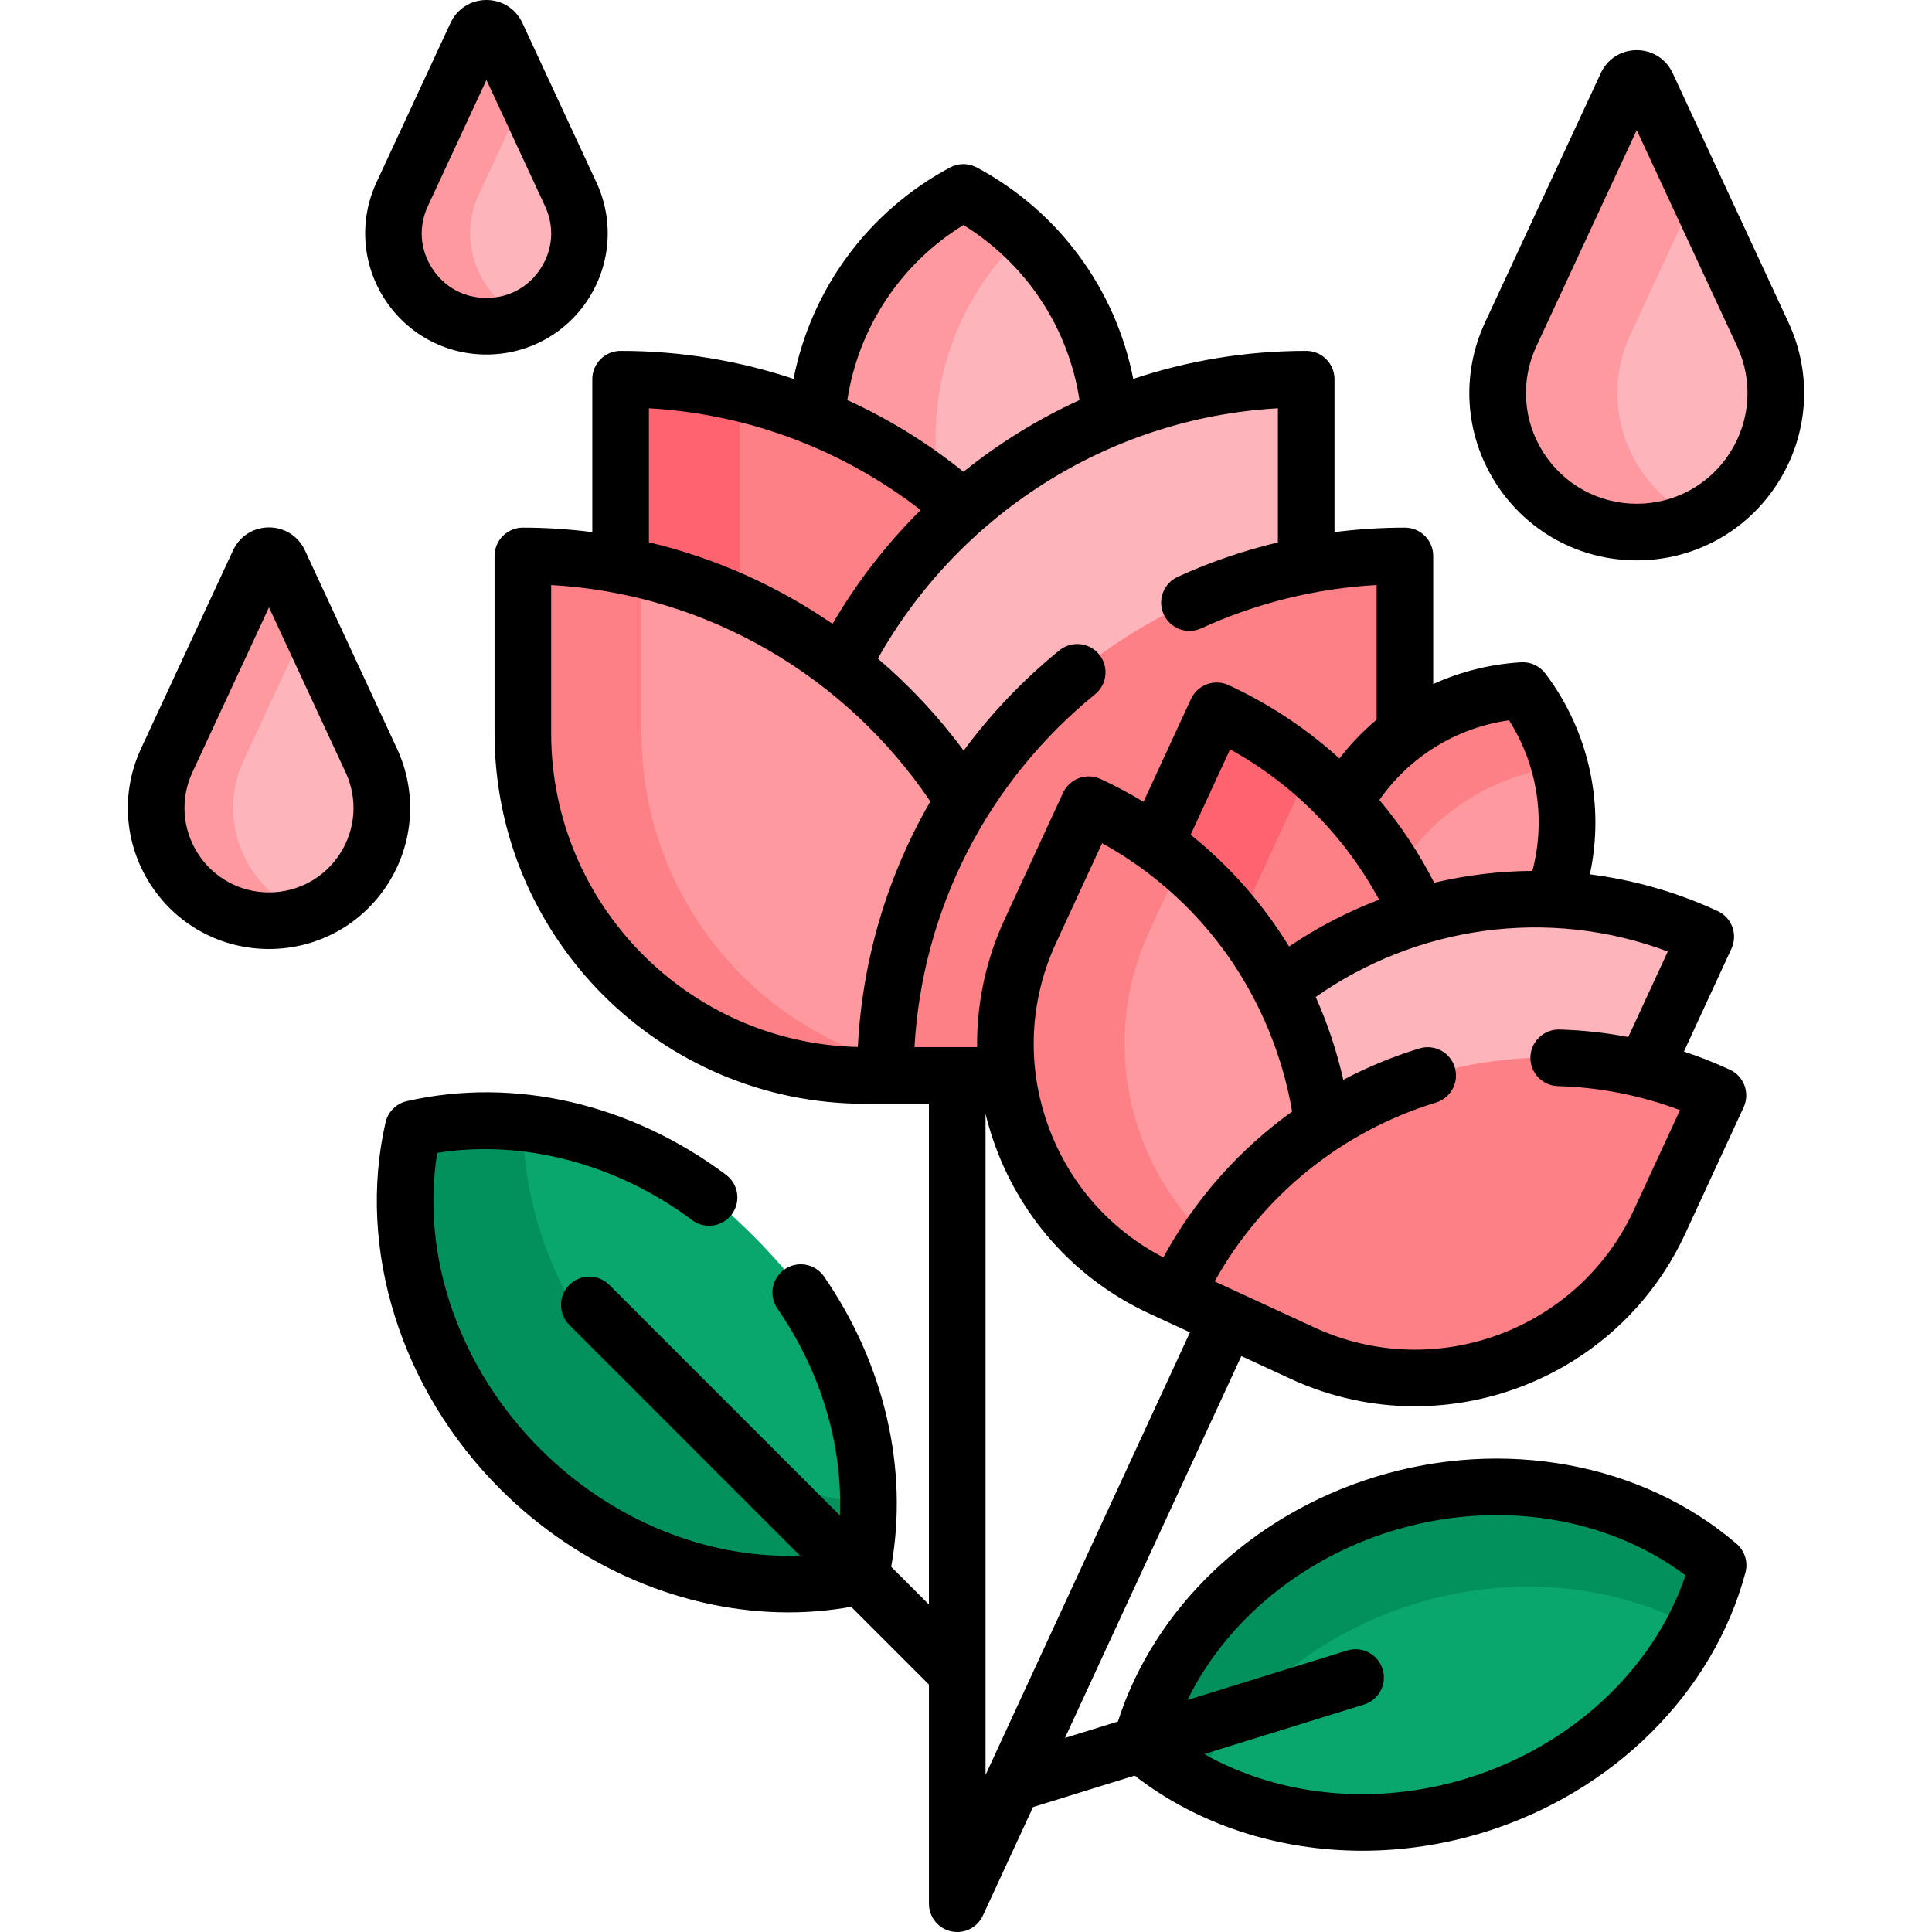 <svg id="Capa_1" enable-background="new 0 0 512 512" height="512" viewBox="0 0 512 512" width="512" xmlns="http://www.w3.org/2000/svg"><g><g><path d="m255.313 134.715c11.426-10.041 24.528-18.216 38.834-24.058-1.886-25.876-17.114-48.044-38.834-59.669-21.72 11.625-36.947 33.794-38.834 59.669 14.307 5.842 27.409 14.017 38.834 24.058z" fill="#fdb4ba"/><path d="m249.199 129.639c-.815-4.392-1.265-8.912-1.265-13.541 0-21.176 8.921-40.263 23.207-53.721-4.731-4.456-10.049-8.296-15.827-11.389-21.72 11.625-36.947 33.794-38.833 59.669 11.814 4.825 22.811 11.237 32.718 18.982z" fill="#fe99a0"/><g><g><path d="m223.111 176.341c7.996-15.882 18.974-30.001 32.202-41.625-24.244-21.305-56.032-34.231-90.843-34.231v49.285c21.807 4.152 41.791 13.442 58.641 26.571z" fill="#fd8087"/></g><path d="m196.002 159.85v-55.733c-10.126-2.373-20.682-3.633-31.532-3.633v49.285c11.034 2.102 21.601 5.516 31.532 10.081z" fill="#fe646f"/><path d="m346.157 100.485c-53.806 0-100.382 30.876-123.033 75.866 13.071 10.186 24.255 22.678 32.943 36.866 19.721-31.813 52.119-54.975 90.09-62.367z" fill="#fdb4ba"/></g><g><path d="m255.441 212.214c-24.318-38.96-67.566-64.888-116.876-64.888v46.979c0 50.095 40.61 90.706 90.706 90.706h5.362c0-26.731 7.625-51.677 20.808-72.797z" fill="#fe99a0"/><g><path d="m234.687 281.216c-37.413-11.186-64.685-45.861-64.685-86.911v-43.37c-10.097-2.358-20.621-3.609-31.437-3.609v46.979c0 50.095 40.61 90.706 90.706 90.706h5.362c0-1.27.02-2.534.054-3.795z" fill="#fd8087"/></g><g><path d="m273.044 246.769 15.48-33.514c6.356 2.936 12.285 6.418 17.772 10.352-.033-.024-.065-.048-.098-.072l16.24-35.159c13.501 6.236 25.088 14.918 34.519 25.255-.26-.284-.506-.578-.769-.86 4.107-7.42 9.663-13.601 16.127-18.396 0-.024.001-.047.001-.07v-46.979c-76.041 0-137.685 61.644-137.685 137.685h32.331c-1.502-12.64.353-25.839 6.082-38.242z" fill="#fd8087"/></g></g></g><g><path d="m431.031 22.53-30.695 66.113c-11.338 24.42 6.492 52.357 33.416 52.357 26.923 0 44.754-27.937 33.416-52.357l-30.695-66.113c-1.075-2.315-4.367-2.315-5.442 0z" fill="#fdb4ba"/></g><g><path d="m432.07 88.643 17.549-37.798-13.146-28.315c-1.075-2.316-4.367-2.316-5.442 0l-30.695 66.113c-11.338 24.42 6.492 52.357 33.416 52.357 5.775 0 11.127-1.293 15.867-3.553-17.359-8.277-26.455-29.622-17.549-48.804z" fill="#fe99a0"/></g><g><path d="m68.565 149.006-24.385 52.521c-9.197 19.808 5.267 42.47 27.106 42.47 21.839 0 36.302-22.661 27.106-42.47l-24.385-52.521c-1.075-2.316-4.367-2.316-5.442 0z" fill="#fdb4ba"/></g><g><path d="m64.574 201.527 16.909-36.42-7.475-16.101c-1.075-2.316-4.367-2.316-5.442 0l-24.385 52.521c-9.197 19.808 5.267 42.469 27.106 42.469 3.63 0 7.049-.638 10.196-1.772-15.79-5.693-24.578-24.181-16.909-40.697z" fill="#fe99a0"/></g><g><g><ellipse cx="168.76" cy="358.4" fill="#09a76d" rx="43.694" ry="83.824" transform="matrix(.707 -.707 .707 .707 -203.998 224.304)"/></g><g><path d="m169.103 368.542c-20.2-20.2-30.49-46.157-30.492-70.995-9.882-1.08-19.731-.562-29.123 1.58-6.844 30.007 2.882 64.675 28.376 90.169s60.162 35.22 90.169 28.376c1.421-6.232 2.117-12.665 2.116-19.175-21.688-2.37-43.532-12.441-61.046-29.955z" fill="#02905d"/></g></g><g><path d="m126.194 9.237-19.608 42.232c-7.576 16.317 4.339 34.985 22.329 34.985 17.99 0 29.905-18.668 22.329-34.985l-19.608-42.232c-1.075-2.316-4.367-2.316-5.442 0z" fill="#fdb4ba"/></g><g><path d="m126.918 51.469 12.163-26.197-7.445-16.035c-1.075-2.316-4.367-2.316-5.442 0l-19.608 42.232c-7.576 16.317 4.339 34.985 22.329 34.985 3.684 0 7.107-.793 10.166-2.178-11.88-5.379-18.187-19.831-12.163-32.807z" fill="#fe99a0"/></g><g><path d="m375.965 242.729c11.46-3.398 23.5-4.913 35.63-4.366 7.181-19.081 3.623-39.913-8.041-55.363-19.325 1.136-37.493 11.933-47.365 29.771 8.281 8.881 14.934 19.03 19.776 29.958z" fill="#fe99a0"/><path d="m370.102 231.357c9.451-16.004 25.714-26.028 43.288-28.065-1.92-7.307-5.248-14.216-9.835-20.292-19.325 1.136-37.493 11.933-47.365 29.771 5.327 5.714 9.981 11.952 13.912 18.586z" fill="#fd8087"/><g><g><path d="m339.277 261.813c10.938-8.695 23.422-15.15 36.688-19.084-10.274-23.187-28.693-42.883-53.526-54.353l-16.24 35.159c14.188 10.147 25.383 23.36 33.078 38.278z" fill="#fd8087"/></g><g><path d="m328.238 244.607 18.753-40.6c-7.275-6.152-15.483-11.442-24.552-15.631l-16.24 35.159c8.44 6.036 15.825 13.152 22.039 21.072z" fill="#fe646f"/></g><path d="m339.277 261.813c6.014 11.659 9.894 24.355 11.394 37.441 17.274-11.471 37.826-17.972 59.307-17.972 8.628 0 17.118 1.029 25.397 3.065l16.676-36.103c-38.384-17.73-81.791-11.062-112.774 13.569z" fill="#fdb4ba"/></g><g><g><path d="m311.688 343.132c8.808-19.069 22.468-34.352 38.832-45.075-4.51-35.807-26.819-68.553-61.996-84.802l-15.48 33.514c-16.507 35.737-.918 78.089 34.819 94.597z" fill="#fe99a0"/></g><path d="m311.688 343.132c2.436-5.273 5.247-10.254 8.379-14.932-21.427-20.464-28.597-53.03-15.478-81.431l8.324-18.021c-7.234-6.093-15.387-11.336-24.388-15.493l-15.48 33.514c-16.507 35.737-.918 78.089 34.819 94.597z" fill="#fd8087"/><g><path d="m311.688 343.132 33.514 15.48c35.737 16.507 78.089.918 94.597-34.819l15.48-33.514c-54.247-25.056-118.534-1.393-143.591 52.853z" fill="#fd8087"/></g></g></g><g><g><ellipse cx="378.815" cy="438.5" fill="#09a76d" rx="80.088" ry="41.747" transform="matrix(.955 -.296 .296 .955 -112.786 131.724)"/></g><g><path d="m374.773 425.083c26.31-8.15 53.08-5.157 74.164 6.156 2.723-5.285 4.874-10.791 6.38-16.436-22.315-19.151-55.95-26.373-88.855-16.18s-56.568 35.163-64.15 63.575c4.473 3.838 9.406 7.188 14.691 10.024 10.981-21.312 31.404-38.972 57.77-47.139z" fill="#02905d"/></g></g><g><path d="m473.971 85.485-30.695-66.113c-1.741-3.749-5.391-6.078-9.524-6.078s-7.782 2.329-9.523 6.078l-30.695 66.113c-6.408 13.803-5.346 29.702 2.842 42.529s22.16 20.486 37.378 20.486 29.19-7.658 37.378-20.486c8.185-12.828 9.247-28.727 2.839-42.529zm-15.486 34.459c-5.417 8.488-14.663 13.556-24.733 13.556s-19.316-5.067-24.734-13.556c-5.417-8.488-6.12-19.009-1.88-28.143l26.614-57.322 26.613 57.322c4.241 9.134 3.538 19.654-1.88 28.143z"/><path d="m105.195 198.369-24.385-52.521c-1.741-3.75-5.391-6.079-9.524-6.079s-7.782 2.329-9.523 6.079l-24.385 52.521c-5.402 11.637-4.507 25.042 2.396 35.856s18.683 17.271 31.513 17.271 24.611-6.457 31.514-17.271 7.796-24.219 2.394-35.856zm-15.04 27.786c-4.133 6.476-11.187 10.342-18.869 10.342s-14.735-3.866-18.868-10.341c-4.134-6.476-4.67-14.502-1.435-21.47l20.303-43.73 20.304 43.73c3.235 6.967 2.699 14.993-1.435 21.469z"/><path d="m128.915 93.954c11.022 0 21.144-5.547 27.074-14.839s6.699-20.808 2.058-30.805l-19.608-42.231c-1.741-3.75-5.39-6.079-9.524-6.079-4.133 0-7.782 2.329-9.523 6.079l-19.608 42.232c-4.642 9.998-3.873 21.514 2.058 30.805 5.929 9.291 16.05 14.838 27.073 14.838zm-15.526-39.327 15.525-33.441 15.526 33.441c2.511 5.408 2.111 11.392-1.097 16.418s-8.467 7.909-14.43 7.909c-5.962 0-11.222-2.882-14.429-7.908-3.206-5.026-3.605-11.011-1.095-16.419z"/><path d="m460.202 409.111c-25.021-21.473-61.792-28.238-95.958-17.652-32.711 10.132-58.388 34.731-67.979 64.761l-14.034 4.347 46.74-101.19 13.085 6.044c10.665 4.926 21.872 7.257 32.914 7.257 29.786-.002 58.348-16.971 71.637-45.739l15.479-33.514c1.737-3.761.097-8.217-3.664-9.954-3.988-1.842-8.046-3.44-12.161-4.809l12.598-27.273c.834-1.806.917-3.869.229-5.736-.687-1.867-2.087-3.384-3.894-4.218-11.011-5.086-22.418-8.274-33.857-9.726 3.949-18.38-.161-37.812-11.798-53.228-1.511-2.001-3.919-3.115-6.426-2.968-8.206.482-16.075 2.487-23.297 5.767v-33.954c0-4.142-3.357-7.5-7.5-7.5-6.292 0-12.515.402-18.66 1.188v-40.529c0-4.142-3.357-7.5-7.5-7.5-16.012 0-31.422 2.612-45.833 7.427-4.641-23.69-19.656-44.359-41.472-56.035-2.211-1.184-4.867-1.184-7.078 0-21.814 11.676-36.828 32.343-41.471 56.031-14.413-4.812-29.823-7.422-45.834-7.422-4.143 0-7.5 3.358-7.5 7.5v40.525c-6.03-.768-12.168-1.184-18.404-1.184-4.143 0-7.5 3.358-7.5 7.5v46.979c0 54.151 44.055 98.206 98.206 98.206h16.905v132.699l-9.998-9.998c4.655-25.837-1.725-53.638-17.802-76.927-2.353-3.409-7.023-4.265-10.433-1.912s-4.265 7.024-1.911 10.433c11.557 16.742 17.288 36.093 16.555 54.814l-61.108-61.108c-2.93-2.929-7.678-2.929-10.607 0s-2.929 7.678 0 10.606l61.118 61.118c-24.466.94-49.814-9.235-68.824-28.244-21.524-21.524-31.73-51.182-27.29-78.472 22.628-3.649 47.534 2.849 67.546 17.821 3.317 2.482 8.018 1.805 10.498-1.512 2.481-3.316 1.805-8.017-1.512-10.498-25.263-18.903-56.092-26.017-84.59-19.518-2.81.641-5.004 2.834-5.645 5.645-7.646 33.53 3.996 70.751 30.385 97.14 21.031 21.031 48.941 32.696 76.38 32.696 5.584 0 11.148-.492 16.632-1.478l20.606 20.606v58.077c0 4.142 3.357 7.5 7.5 7.5 3.019 0 5.614-1.787 6.803-4.357l13.287-28.751 26.922-8.34c16.766 13.038 38.16 19.911 60.342 19.911 10.746 0 21.68-1.614 32.355-4.921 34.17-10.584 60.677-36.949 69.177-68.806.745-2.784-.173-5.748-2.359-7.625zm-18.221-156.952-10.467 22.661c-5.988-1.14-12.072-1.809-18.227-1.987-4.103-.111-7.594 3.141-7.713 7.281s3.141 7.594 7.281 7.713c11.112.32 21.965 2.457 32.354 6.364l-12.22 26.457c-14.747 31.925-52.72 45.9-84.644 31.155l-26.45-12.218c12.613-22.678 33.63-39.757 58.647-47.395 3.961-1.21 6.192-5.402 4.982-9.363-1.209-3.962-5.399-6.19-9.363-4.983-7.027 2.146-13.777 4.943-20.18 8.321-1.701-7.543-4.153-14.897-7.304-21.948 26.511-18.631 61.35-24.046 93.304-12.058zm-133.691 81.061c-14.123-7.337-24.855-19.496-30.39-34.533-5.885-15.987-5.191-33.308 1.952-48.773l12.221-26.457c21.115 11.692 37.156 30.357 45.577 53.238 2.158 5.862 3.74 11.839 4.78 17.865-14.046 10.092-25.765 23.275-34.14 38.66zm91.619-142.327c7.587 11.937 9.751 26.388 6.191 39.905-8.809.059-17.538 1.122-26.022 3.138-4.026-7.898-8.903-15.242-14.534-21.931 7.984-11.449 20.375-19.153 34.365-21.112zm-58.285 59.949c-6.84-11.152-15.605-21.215-26.092-29.627l10.456-22.637c16.824 9.316 30.402 23.075 39.492 39.853-8.379 3.194-16.393 7.351-23.856 12.411zm-86.311-191.206c16.673 10.276 27.838 27.263 30.764 46.392-11.06 5.055-21.381 11.459-30.751 19-9.377-7.546-19.707-13.952-30.777-19.008 2.93-19.126 14.093-36.11 30.764-46.384zm-83.343 48.562c27.019 1.543 51.854 11.371 72.011 26.968-9.034 8.966-16.907 19.1-23.353 30.166-14.538-10.005-30.978-17.432-48.658-21.618zm55.364 169.264c-44.986-1.037-81.269-37.927-81.269-83.157v-39.266c41.807 2.388 78.386 24.606 100.483 57.361-11.368 19.656-18.024 41.873-19.214 65.062zm31.608.049h-16.597c2.077-36.487 19.261-70.243 47.862-93.521 3.213-2.614 3.697-7.338 1.083-10.551-2.614-3.211-7.336-3.699-10.552-1.083-9.66 7.862-18.149 16.799-25.359 26.565-6.63-8.974-14.268-17.16-22.744-24.39 21.177-37.625 60.5-63.733 106.021-66.333v35.549c-9.081 2.159-17.951 5.197-26.553 9.122-3.768 1.72-5.429 6.169-3.709 9.937s6.165 5.43 9.938 3.709c14.728-6.722 30.331-10.572 46.484-11.479v35.686c-3.63 3.046-6.941 6.488-9.858 10.291-8.632-7.839-18.487-14.417-29.376-19.446-1.806-.835-3.868-.917-5.735-.23-1.866.688-3.384 2.088-4.218 3.894l-12.592 27.261c-3.637-2.197-7.424-4.223-11.37-6.045-3.757-1.737-8.216-.097-9.953 3.664l-15.48 33.514c-4.987 10.799-7.425 22.332-7.292 33.886zm2.235 192.867v-27.055c0-.004 0-.009 0-.013v-148.134c.712 2.924 1.591 5.827 2.646 8.693 7.269 19.747 21.792 35.481 40.895 44.305l10.636 4.913zm127.771.835c-24.177 7.49-49.747 4.954-69.828-6.371l42.343-13.116c3.956-1.226 6.17-5.427 4.944-9.383s-5.427-6.171-9.383-4.945l-42.343 13.116c10.163-20.692 29.821-37.238 54.001-44.728 27.596-8.548 57.003-4.037 77.993 11.693-8.422 24.841-30.129 45.186-57.727 53.734z"/></g></g></svg>